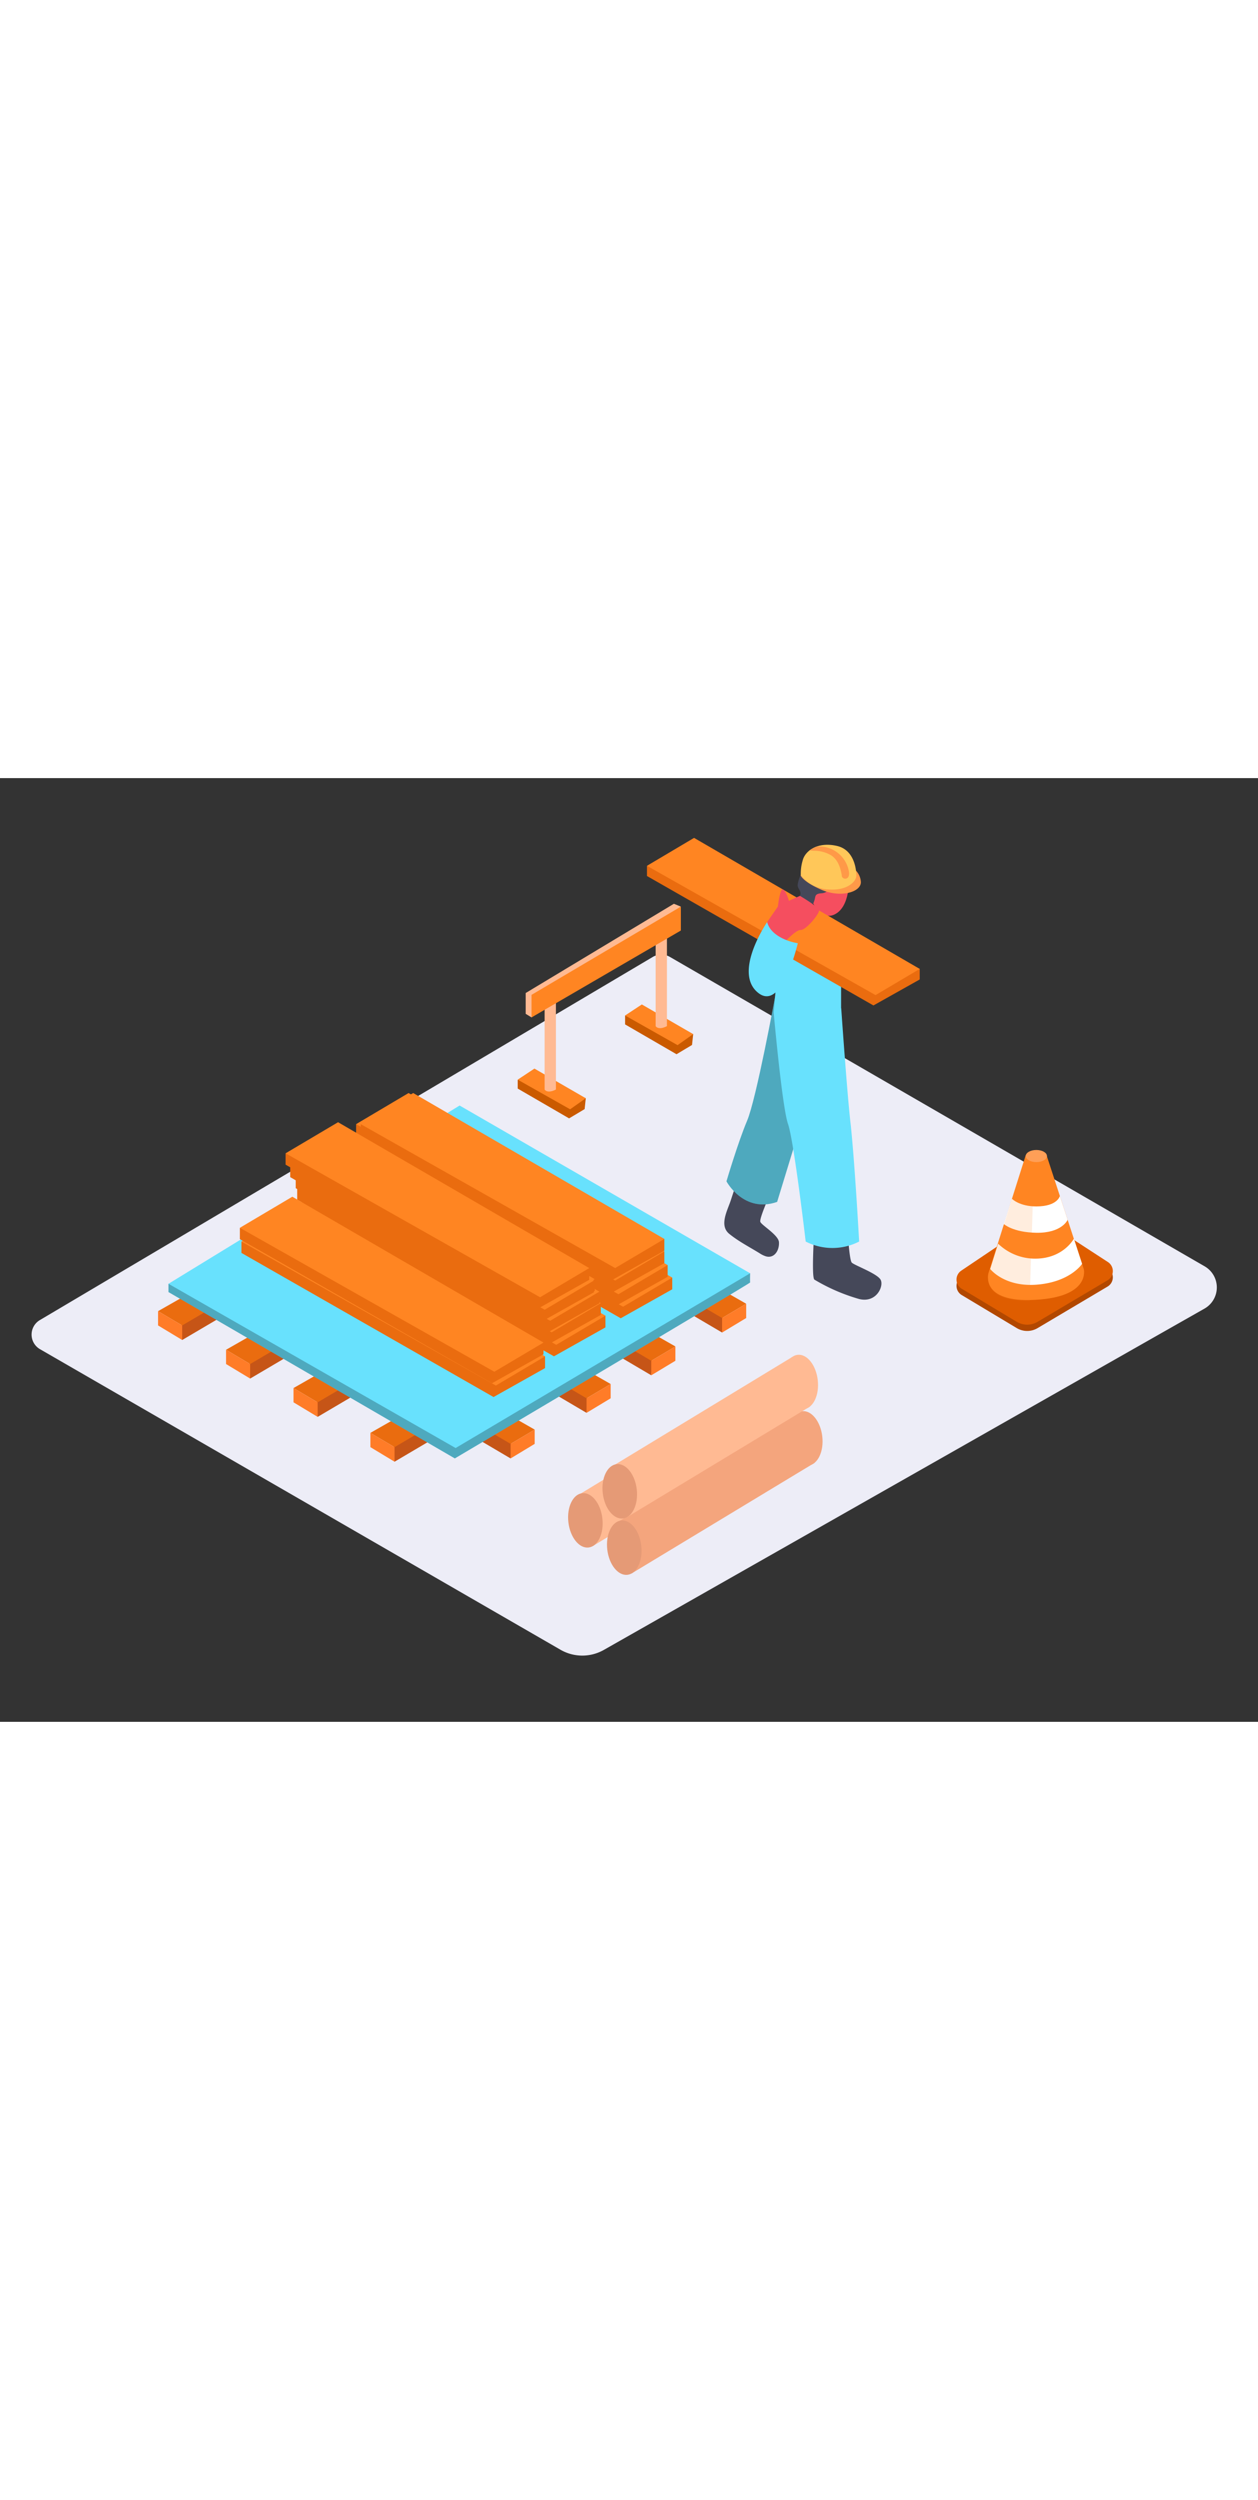 <svg xmlns="http://www.w3.org/2000/svg" viewBox="0 0 400 300" data-imageid="construction-site-isometric" imageName="Construction site" class="illustrations_image" style="width: 151px;"><rect x="0" y="0" width="400" height="300" fill="#333333" stroke="none"/><title>-</title><g style="isolation:isolate"><g id="Layer_1" data-name="Layer 1"><path d="M12.72,181.54l165.54,95.57a13.88,13.88,0,0,0,13.79,0L383,168.63a7.74,7.74,0,0,0,.05-13.42L213,56.84a5.36,5.36,0,0,0-5.42,0L12.67,172.29A5.36,5.36,0,0,0,12.72,181.54Z" fill="#ededf7"/><path d="M269.65,145.78s.47,7.4,1.17,8.22,8,3.43,9.16,5.42-1.27,7.54-6.8,6.17a59.47,59.47,0,0,1-14.24-6.17c-1-.84,0-16,0-16Z" fill="#454859"/><path d="M244.45,133.18s-3,6.8-2.7,7.85,5.78,4.19,5.93,6.49c.16,2.64-1.47,5.22-4.1,4.52a8,8,0,0,1-2.06-1c-3.24-2-6.7-3.77-9.65-6.17-3.28-2.68-.56-7.43.51-10.7q1.52-4.66,3.12-9.29v0Z" fill="#454859"/><path d="M246.49,69.34s-6,32.63-8.92,39.54-6.58,19.3-6.58,19.3,5.44,10.24,16.11,6.54l13.33-43.58" fill="#68e1fd" class="target-color"/><path d="M246.49,69.34s-6,32.63-8.92,39.54-6.58,19.3-6.58,19.3,5.44,10.24,16.11,6.54l13.33-43.58" opacity="0.25"/><path d="M267.48,73.15s1.82,26.42,2.92,36.17c1.31,11.51,2.78,38,2.78,38a18.64,18.64,0,0,1-17,0s-3.74-32-5.62-37.38S246,74.49,246,74.49Z" fill="#68e1fd" class="target-color"/><path d="M246,74.49l2.1-23.83,19.34,1.41V73.15C261.34,81,246,74.49,246,74.49" fill="#68e1fd" class="target-color"/><polyline points="101 203.06 113.07 195.94 109.76 192.39 100.45 198.47" fill="#c65517"/><polyline points="93.33 193.89 107.38 185.87 112.46 191.68 101 198.43" fill="#ea6c0f"/><polygon points="101 198.43 93.33 193.89 93.33 198.43 101 203.06 101 198.43" fill="#ff7c28"/><polyline points="79.54 190.88 91.61 183.77 88.31 180.22 79 186.3" fill="#c65517"/><polyline points="71.88 181.72 85.93 173.7 91.01 179.51 79.54 186.26" fill="#ea6c0f"/><polygon points="79.54 186.26 71.88 181.72 71.88 186.26 79.54 190.88 79.54 186.26" fill="#ff7c28"/><polyline points="57.93 178.62 70 171.51 66.69 167.95 57.39 174.03" fill="#c65517"/><polyline points="50.26 169.45 64.32 161.44 69.4 167.24 57.93 173.99" fill="#ea6c0f"/><polygon points="57.93 173.99 50.26 169.45 50.26 173.99 57.93 178.62 57.93 173.99" fill="#ff7c28"/><polyline points="125.45 217.31 137.52 210.19 134.21 206.64 124.91 212.72" fill="#c65517"/><polyline points="117.78 208.14 131.84 200.13 136.92 205.93 125.45 212.68" fill="#ea6c0f"/><polygon points="125.45 212.68 117.78 208.14 117.78 212.68 125.45 217.31 125.45 212.68" fill="#ff7c28"/><polyline points="186.5 201.78 174.43 194.66 177.74 191.11 187.04 197.19" fill="#c65517"/><polyline points="194.17 192.61 180.11 184.59 175.03 190.4 186.5 197.15" fill="#ea6c0f"/><polygon points="186.5 197.15 194.17 192.61 194.17 197.15 186.5 201.78 186.5 197.15" fill="#ff7c28"/><polyline points="207.08 189.84 195.01 182.73 198.32 179.18 207.62 185.26" fill="#c65517"/><polyline points="214.75 180.67 200.69 172.66 195.61 178.47 207.08 185.22" fill="#ea6c0f"/><polygon points="207.08 185.22 214.75 180.67 214.75 185.22 207.08 189.84 207.08 185.22" fill="#ff7c28"/><polyline points="229.6 176.25 217.52 169.14 220.83 165.59 230.14 171.67" fill="#c65517"/><polyline points="237.26 167.09 223.21 159.07 218.13 164.88 229.6 171.63" fill="#ea6c0f"/><polygon points="229.6 171.63 237.26 167.09 237.26 171.63 229.6 176.25 229.6 171.63" fill="#ff7c28"/><polyline points="162.35 216.27 150.28 209.16 153.59 205.6 162.89 211.68" fill="#c65517"/><polyline points="170.01 207.1 155.96 199.08 150.88 204.89 162.35 211.64" fill="#ea6c0f"/><polygon points="162.35 211.64 170.01 207.1 170.01 211.64 162.35 216.27 162.35 211.64" fill="#ff7c28"/><path d="M53.57,160.75v2.63l91.05,52.88s93.95-55.64,93.89-55.93,0-2.93,0-2.93" fill="#68e1fd" class="target-color"/><path d="M53.57,160.75v2.63l91.05,52.88s93.95-55.64,93.89-55.93,0-2.93,0-2.93" opacity="0.25"/><polygon points="144.87 212.96 238.51 157.41 146.14 104.08 53.57 160.75 144.87 212.96" fill="#68e1fd" class="target-color"/><polyline points="117.2 122.28 117.2 125.89 197.37 171.71 213.75 162.5 213.75 158.78" fill="#ea6c0f"/><polygon points="213.75 158.78 198.11 168.04 117.2 122.28 133.88 112.4 213.75 158.78" fill="#ff8522"/><polyline points="115.73 118.31 115.73 121.92 195.89 167.74 212.28 158.53 212.28 154.81" fill="#ea6c0f"/><polygon points="212.28 154.81 196.64 164.07 115.73 118.31 132.41 108.43 212.28 154.81" fill="#ff8522"/><polyline points="95.97 134.39 95.97 138 176.13 183.81 192.51 174.61 192.51 170.88" fill="#ea6c0f"/><polygon points="192.51 170.88 176.87 180.15 95.97 134.39 112.65 124.5 192.51 170.88" fill="#ff8522"/><polyline points="94.5 130.42 94.5 134.03 174.66 179.84 191.04 170.64 191.04 166.91" fill="#ea6c0f"/><polygon points="191.04 166.91 175.4 176.18 94.5 130.42 111.18 120.54 191.04 166.91" fill="#ff8522"/><polyline points="76.77 147.33 76.77 150.94 156.93 196.75 173.31 187.55 173.31 183.82" fill="#ea6c0f"/><polygon points="173.31 183.82 157.67 193.09 76.77 147.33 93.45 137.44 173.31 183.82" fill="#ff8522"/><polyline points="76.27 142.95 76.27 146.56 156.43 192.37 172.81 183.17 172.81 179.44" fill="#ea6c0f"/><polygon points="172.81 179.44 157.18 188.71 76.27 142.95 92.95 133.07 172.81 179.44" fill="#ff8522"/><polyline points="114.7 113.97 114.7 117.58 194.86 163.39 211.24 154.19 211.24 150.46" fill="#ea6c0f"/><polygon points="211.24 150.46 195.6 159.72 114.7 113.97 131.38 104.08 211.24 150.46" fill="#ff8522"/><polyline points="113.23 110 113.23 113.61 193.39 159.42 209.77 150.22 209.77 146.49" fill="#ea6c0f"/><polygon points="209.77 146.49 194.13 155.75 113.23 110 129.91 100.11 209.77 146.49" fill="#ff8522"/><polyline points="94.03 126.75 94.03 130.36 174.19 176.18 190.57 166.97 190.57 163.25" fill="#ea6c0f"/><polygon points="190.57 163.25 174.93 172.51 94.03 126.75 110.71 116.87 190.57 163.25" fill="#ff8522"/><polyline points="92.56 122.78 92.56 126.39 172.72 172.21 189.1 163 189.1 159.28" fill="#ea6c0f"/><polygon points="189.1 159.28 173.46 168.54 92.56 122.78 109.24 112.9 189.1 159.28" fill="#ff8522"/><polyline points="114.7 110 114.7 113.61 194.86 159.42 211.24 150.22 211.24 146.49" fill="#ea6c0f"/><polygon points="211.24 146.49 195.6 155.75 114.7 110 131.38 100.11 211.24 146.49" fill="#ff8522"/><polyline points="92.28 123.24 92.28 126.85 172.44 172.66 188.83 163.46 188.83 159.73" fill="#ea6c0f"/><polygon points="188.83 159.73 173.19 169 92.28 123.24 108.97 113.36 188.83 159.73" fill="#ff8522"/><polyline points="90.81 119.27 90.81 122.88 170.97 168.69 187.35 159.49 187.35 155.76" fill="#ea6c0f"/><polygon points="187.35 155.76 171.72 165.03 90.81 119.27 107.49 109.39 187.35 155.76" fill="#ff8522"/><polyline points="184.69 227.41 240.94 193.26 246.57 209.02 188.41 244.17" fill="#ffba93"/><ellipse cx="186.12" cy="235.96" rx="5.44" ry="8.69" transform="translate(-26.21 23.28) rotate(-6.69)" fill="#e59a76"/><ellipse cx="243.66" cy="201.21" rx="5.44" ry="8.69" transform="translate(-21.77 29.74) rotate(-6.69)" fill="#ffba93"/><polyline points="197.07 236.09 253.32 201.95 258.95 217.7 200.78 252.86" fill="#f4a57d"/><ellipse cx="198.49" cy="244.64" rx="5.44" ry="8.69" transform="translate(-27.14 24.78) rotate(-6.69)" fill="#e59a76"/><ellipse cx="256.04" cy="209.9" rx="5.44" ry="8.69" transform="translate(-22.7 31.24) rotate(-6.69)" fill="#f4a57d"/><polyline points="195.63 218.18 251.88 184.03 257.51 199.79 199.34 234.95" fill="#ffba93"/><ellipse cx="197.05" cy="226.73" rx="5.44" ry="8.69" transform="translate(-25.06 24.49) rotate(-6.69)" fill="#e59a76"/><ellipse cx="254.6" cy="191.98" rx="5.44" ry="8.69" transform="translate(-20.62 30.95) rotate(-6.69)" fill="#ffba93"/><path d="M329.86,174.87l22.3-13.23a3.41,3.41,0,0,0,.12-5.8l-18.43-12a5.71,5.71,0,0,0-6.31,0l-21.9,14.74a3.41,3.41,0,0,0,.15,5.75l17.43,10.46A6.47,6.47,0,0,0,329.86,174.87Z" fill="#b24800"/><path d="M329.86,172.87l22.3-13.23a3.41,3.41,0,0,0,.12-5.8l-18.43-12a5.71,5.71,0,0,0-6.31,0l-21.9,14.74a3.41,3.41,0,0,0,.15,5.75l17.43,10.46A6.47,6.47,0,0,0,329.86,172.87Z" fill="#df5d00"/><path d="M326.15,119.86l-11.84,37.45s-2.89,9.5,14.87,8.54,15.42-9.78,15.42-9.78l-11.84-36.21" fill="#ff8522"/><path d="M321.76,133.73s2.35,2.43,7.76,2.43c6.76,0,7.48-3.33,7.48-3.33l2.48,7.57s-1.78,4.27-10,4.13c-7.4-.12-10.3-2.78-10.3-2.78" fill="#fff"/><path d="M317.37,148a16.92,16.92,0,0,0,12,4.76c8.79-.1,12.09-6.35,12.09-6.35l2.61,8s-3.77,5.85-14.61,6.63c-10.22.73-14.61-5-14.61-5" fill="#fff"/><path d="M328.7,120.14h-2.54l-11.84,37.45s-2.69,8.86,13.11,8.6C327.78,150.83,328.55,135.49,328.7,120.14Z" fill="#ff8522" opacity="0.15" style="mix-blend-mode:multiply"/><ellipse cx="329.52" cy="120.14" rx="3.37" ry="1.93" fill="#ff9f57"/><polyline points="169.01 76.07 167.15 74.93 167.15 68.32 214.27 39.95 216.49 40.85" fill="#ffba93"/><polyline points="198.76 75.46 198.76 78.3 215.11 87.78 220.04 84.83 220.41 81.38" fill="#ca5a00"/><polygon points="204.08 71.95 220.41 81.38 215.44 84.89 198.76 75.46 204.08 71.95" fill="#ff8522"/><polyline points="164.61 95.86 164.61 98.69 180.95 108.17 185.89 105.22 186.26 101.77" fill="#ca5a00"/><polygon points="169.93 92.34 186.26 101.77 181.28 105.28 164.61 95.86 169.93 92.34" fill="#ff8522"/><path d="M208.47,51.63V78.85s.79,1.43,3.59,0V50.17" fill="#ffba93"/><path d="M173.17,71.82V99s.79,1.43,3.59,0V70.36" fill="#ffba93"/><polygon points="169.01 68.9 169.01 76.07 216.49 48.45 216.49 40.85 169.01 68.9" fill="#ff8522"/><path d="M269.92,31.33s.72,10-5,12.2S254,32.71,258,27.75" fill="#f54e5f"/><path d="M264.15,34.84c-.74-.07-.67,1.63-2.92,1.77s-1.88,1-2.25,2.18-.72,2.18-2.4,2a2.5,2.5,0,0,1-2.24-3.37c.7-1.55-.84-2.25-.7-3.51s1.13-5.06,3.62-5.48" fill="#454859"/><path d="M270.73,28.32a5.73,5.73,0,0,1,3,4.76c0,3.23-6.58,5.06-12.65,2.37s-6.52-4.57-6.52-4.57" fill="#ff9948"/><path d="M272.28,30.88s.13-7.82-6.07-9.3-10.27,1.55-11,4.65a14.26,14.26,0,0,0-.58,4.65,11.65,11.65,0,0,0,8.84,4.52C269.63,35.86,272.42,32.65,272.28,30.88Z" fill="#ffc759"/><path d="M257.25,23.09c.18-.16,1.22,0,1.49,0a10.75,10.75,0,0,1,5.54,1.46c1.94,1.27,2.77,3.39,3.23,5.58a6.87,6.87,0,0,1,.17,1.14,1.16,1.16,0,0,0,1.51.62c1.06-.4.75-2.12.75-2.13a9.61,9.61,0,0,0-10.27-8A15.58,15.58,0,0,0,257.25,23.09Z" fill="#ff9948"/><polyline points="205.71 27.88 205.71 31.12 277.72 72.27 292.44 64.01 292.44 60.66" fill="#ea6c0f"/><polygon points="292.44 60.66 278.39 68.98 205.71 27.88 220.69 19 292.44 60.66" fill="#ff8522"/><path d="M243.93,45.76l3.41-4.93s.65-6,1.68-5.39S250.85,39,250.85,39l3.5-1.56s6,3.48,6.08,4.63-4.24,6.35-5.86,6.21-6.11,4.93-6.11,4.93S244.18,48.58,243.93,45.76Z" fill="#f54e5f"/><path d="M249.48,51.26c-2.45-1.06-4.89-2.85-5.55-5.49C242.86,47.37,233.4,62,241,68.2c6.74,5.54,11.37-10.48,12.67-15.71A17.82,17.82,0,0,1,249.48,51.26Z" fill="#68e1fd" class="target-color"/></g></g></svg>